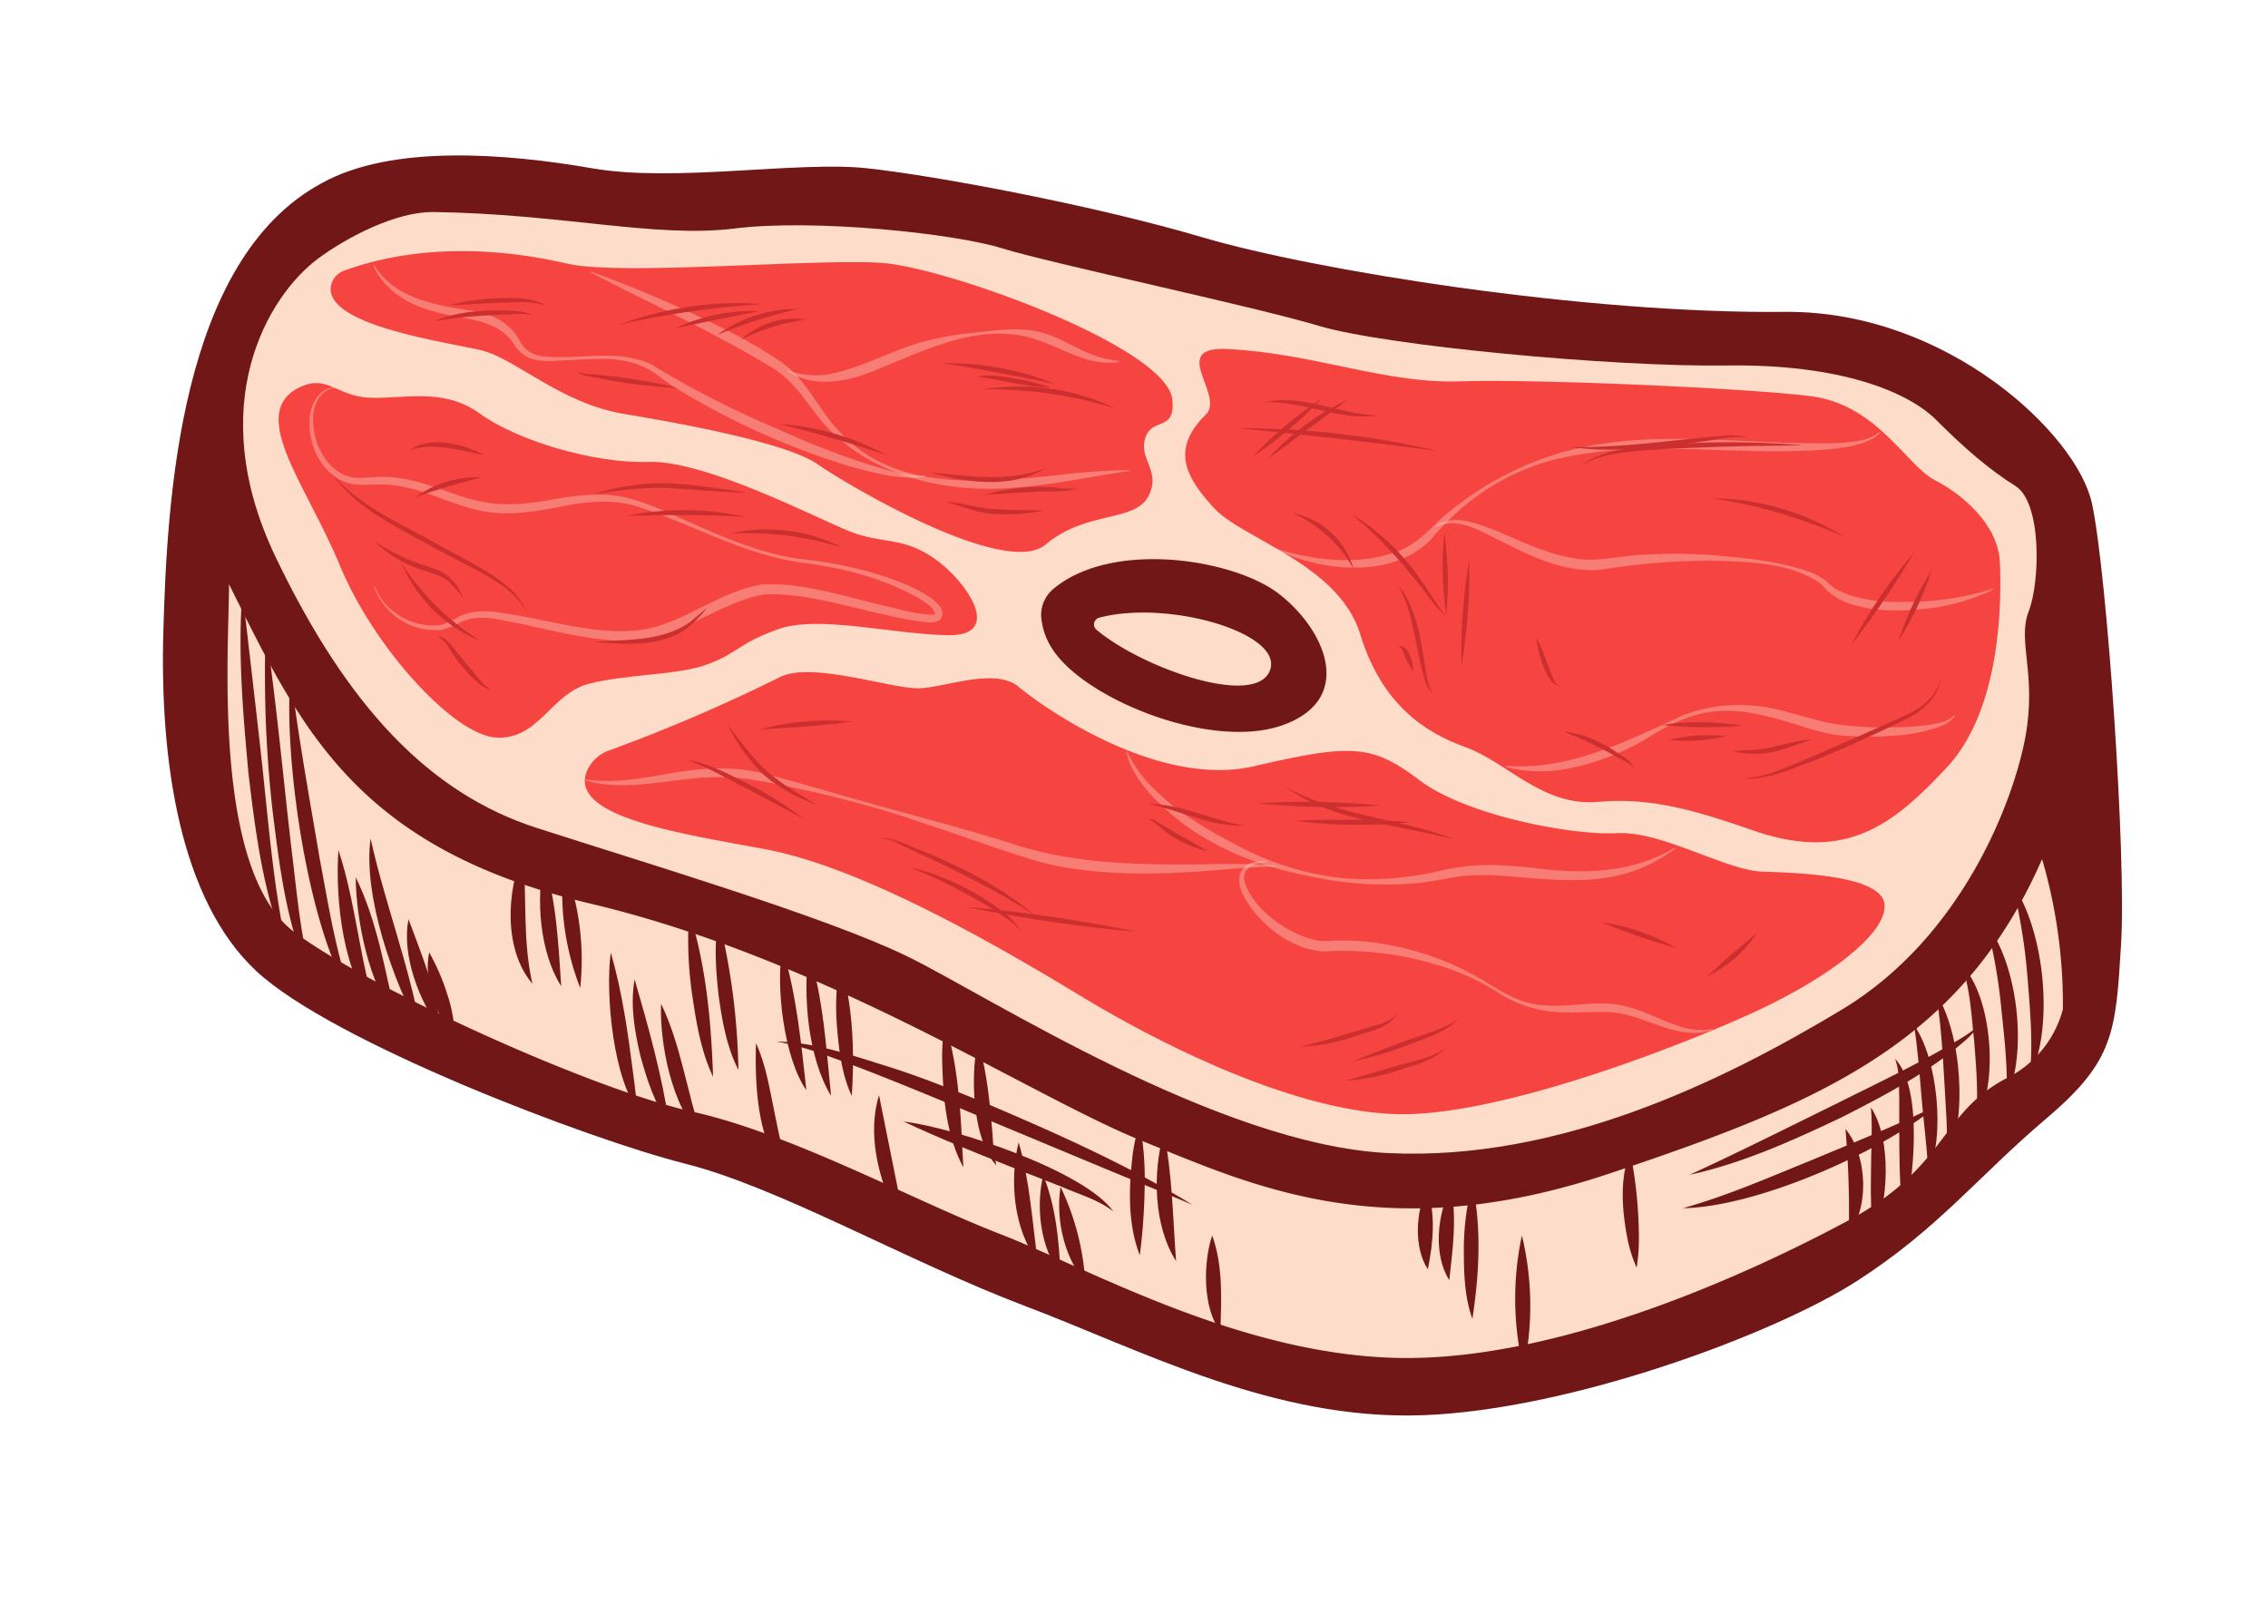 <svg xmlns="http://www.w3.org/2000/svg" viewBox="0 0 467.74 334.98"><defs><style>.cls-1{fill:#721717;}.cls-2,.cls-4{fill:#fedcca;}.cls-3{fill:#f64541;}.cls-4{opacity:0.38;}.cls-5{fill:#cc2f2f;}.cls-6{opacity:0.73;}</style></defs><g id="Calque_14" data-name="Calque 14"><path class="cls-1" d="M255.49,260.06c2.05,4.47,2.67,9.26,3.18,14.06.22,1.58.07,3.18.73,4.66a3.13,3.13,0,0,1-1.1-.75c-3.63-4.74-4.22-12.31-2.81-18Z"/><path class="cls-1" d="M259.4,264.14c2.64,4,3.26,8.76,3.86,13.36l.25,2.23a3.93,3.93,0,0,0,.66,2.11c-1.7-.3-2.52-2.35-3.19-3.73a27.93,27.93,0,0,1-1.58-14Z"/><path class="cls-1" d="M317.45,260.4a32.43,32.43,0,0,1,1.19,19.74,32.36,32.36,0,0,1-1.19-19.74Z"/><path class="cls-1" d="M66.38,37.76c14.46-8.06,38.16-6.1,55.66-3.07,17,3,42.39-1.53,56.68,0s47,7.66,69.45,14.3,78.64,15.83,120.51,15.32c32.95,0,59.67,25.18,62.76,39.54s7.11,72.6,6,90.83-1.39,24.1-15.44,36-22.25,22.71-39.08,33.52-58.85,26.57-89.59,27.65-57.93-13.44-82-22.55-50.51-24.41-70.12-29.35-72.6-25-88.36-39.7S32.92,157,33.69,130.11,37,53.53,66.38,37.76Z"/><path class="cls-2" d="M89.19,43.72c26.55.34,46,5.44,62.3,3.4s45.28,1,55.15,4.08,51.74,11.92,65.36,16,60.6,8.52,84.09,8.17,37.44,5.45,43.23,11.24,10.89,10.21,16.34,13.62,5.11,19.74,2.72,25.87S420.09,139,417.7,152s-12.93,41.19-37.79,56.17-58.55,31.32-93.61,29.62-82.39-32.34-99.07-40.51-54.46-19.41-76.59-26.56-39-25-53.79-55.83C41.83,83.55,55.19,61,65.7,53.25,71.83,48.74,81.7,43.72,89.19,43.72Z"/><path class="cls-2" d="M425.44,208.12v0a22.23,22.23,0,0,1-11.57,14.21c-13.79,7.15-12.25,18.39-32.68,29.36s-59.49,28.86-92.43,28.35-64.59-18.64-82.46-25.54-42.9-20.68-63.58-25.27-66.17-25.24-82-37C43.66,179.46,47.23,134,47.23,120.48,62,150.1,73.28,174.86,121.79,186.35s90.63,39.58,113.36,48.77,50.3,22.47,96.76,6.89c43.34-14.52,72.47-26.61,89.24-64.84A106.74,106.74,0,0,1,425.44,208.12Z"/><path class="cls-1" d="M214.72,127.05a7,7,0,0,1,2.54-5.62c12.14-10.15,37.28-6.17,46.57,1.09,9.79,7.66,15.49,21.71.77,27s-40.77-5.27-47.49-15.57A14.19,14.19,0,0,1,214.72,127.05Z"/><path class="cls-2" d="M226.7,127.38a1.43,1.43,0,0,0-.59,2.46c9.07,7.73,32.59,16.2,35.76,8.51S241,123.58,226.7,127.38Z"/><path class="cls-3" d="M60.94,80.31c6.4-3.62,8.17,1.36,15.15,1.7s15.31-2.21,22.8,3.24,23.32,10.38,34.9,10,34.55,11.57,41.36,14.3,10.89,1,17.53,5.61,14.47,16,2.89,15.83-26.89-4.25-35.23-1.19-8,4.77-14.3,7.15-16.85,2-24.68,4.09-10.21,11.57-19.06,11.06-25.36-18.89-32.17-35.4S51.57,86.1,60.94,80.31Z"/><path class="cls-3" d="M68.25,59A4.19,4.19,0,0,1,71,55.8c17.36-6.28,35.3-3.92,46-1.43,11,2.57,51.63-1.14,65-.14s58.48,17.26,59.77,28.1c.71,6.85-4.14,3.57-5.57,8s3.43,6.84.57,12.12-12.83,2.85-21.11,9.84S175,100.16,168.62,95.74s-27.38-8.28-40.08-10.41-22-11.13-28.95-13C93.23,70.66,66.87,67.31,68.25,59Z"/><path class="cls-3" d="M253.62,72c17.87,1,32,7.15,47.49,6.64s58.72,1.36,72.34,3.06S393.19,96,399,99s13.11,9.2,13.45,17,.34,30.12-10.9,42.21-20.76,19.23-38.81,13.45c-12.25-4.26-21.78-7.32-33.19-6.3s-18.72-8.17-27.23-11.24-17.36-8.85-21.79-23.32-24.17-19.57-30.13-26-8.89-12.14-1.91-19.12C253.13,81.77,240.32,71.09,253.62,72Z"/><path class="cls-3" d="M121.26,158.55a7.89,7.89,0,0,1,4.51-3.84,347,347,0,0,0,35.08-15.08c6.64-3.32,23.24,2.55,28.85,2.3s15.58-4.34,20.43-.26,28.59,20.94,48.51,16.34,24.25-4.59,34,2.81,31.66,11.49,40.85,11,22.46,7.66,29.87,7.92,24.51.76,25.28,6.63S377.36,201.67,361,209.08s-50,20.17-70.47,20.68S242,217,222.64,205.25s-45.7-26.56-64.85-30.13C140.35,171.86,116.34,168.4,121.26,158.55Z"/><path class="cls-4" d="M69,80c-3,.44-4.42,3.5-4.43,6.25-.17,5.28,3.08,11.65,8.72,12.29,2.94.07,5.6-.48,8.64,0,5.93.71,11.17,3.57,16.63,4.74,5.58,1.37,11.18.52,16.77-.51A49.54,49.54,0,0,1,124,102c5.93,0,11.35,2.65,16.65,5,7.83,3.51,15.8,7.09,24.35,8.27a84.26,84.26,0,0,1,17,3.48c2.81.86,15.25,5.35,11.76,9.17a4.33,4.33,0,0,1-2.59.4,62.8,62.8,0,0,1-8.62-1.56c-8-1.67-17-4.65-25.11-4.16-9.8,1.85-18.11,9.77-28.52,9.58-7.3-.16-14.45-2-21.44-3.54-4-.67-8.41-2.19-12.31-.42a15.66,15.66,0,0,1-4.11,1.67,13.43,13.43,0,0,1-13.88-8.81l.19-.06c2,5.31,8,8.61,13.51,7.88a15.49,15.49,0,0,0,3.79-1.73c4.1-2.05,8.92-.71,13.12-.06,8.33,1.52,16.82,4,25.23,2.66,8.58-1.64,15.43-7.83,24.18-9.24,8.62-.45,17.46,2.65,25.76,4.52,3.21.74,7,1.89,9.9,1.67-.21-1.51-2.18-2.53-3.48-3.42-7.46-4.21-15.95-6.29-24.45-7.33-11.5-1.71-21.76-7.6-32.62-11.24-5.44-1.93-11.14-1.37-16.71-.25s-11.73,2.12-17.45.6c-5.77-1.35-10.87-4.23-16.45-4.94-2.84-.52-5.74,0-8.59-.24-6.31-.93-9.72-7.8-9.24-13.64.15-2.9,1.9-6.16,5.08-6.41l0,.2Z"/><path class="cls-4" d="M77.15,54.65c4.26,7,12.76,8.28,20.23,9.45,4.16.53,8,2.62,10,6.49a5.72,5.72,0,0,0,4.35,2.84c7.46.91,15.35-1.6,22.49,1.67a201,201,0,0,0,27,13.74A160.8,160.8,0,0,0,183.17,97a28.13,28.13,0,0,0,7.67,1.13l0,.19c-5.28.71-10.56-.81-15.61-2.16A155.63,155.63,0,0,1,139.36,80c-2.23-1.31-4.11-3.21-6.48-4.28-4.72-2.24-10.17-1.74-15.28-1.46-2.82.07-5.79.59-8.5-.45a7.34,7.34,0,0,1-2.83-2.4c-3.58-6.09-10.94-5.33-16.94-7.24C84.2,62.88,79.13,59.74,77,54.75l.17-.1Z"/><path class="cls-4" d="M233,97.12c-10.33,1.44-20.57,4-31.1,3.64s-21.2-3.5-29.12-10.56c-5-4.12-7.55-10.58-13.11-14.11-12.15-7.43-25.19-13.35-37.87-19.9l.08-.18a250.72,250.72,0,0,1,28.73,12.46,92.84,92.84,0,0,1,10.21,6c5.65,3.72,8,10.33,12.71,14.93,11.25,11.93,29,10.14,43.86,8.67A142.12,142.12,0,0,1,233,96.92v.2Z"/><path class="cls-4" d="M230.72,74.64c-6.11,1-11.48-2.82-17-4.62-11.55-3.87-23.15,2.35-33.74,6.54-5.5,2.28-12.27,3.43-17.6,0l.09-.18a17.31,17.31,0,0,0,8.52.8c7.14-1.41,13.68-5.39,20.83-7.08a69.84,69.84,0,0,1,8.85-1.48c4.48-.45,9-1.22,13.5-.21s8,3.8,12.28,5.14a26,26,0,0,0,4.28.89v.2Z"/><path class="cls-4" d="M263,113.07c7.67,2.47,16.23,3.47,24,1.08,4-1.15,6.88-3.88,9.74-6.76a65.52,65.52,0,0,1,25.34-14.08c16.12-4.59,33.17-2.26,49.65-1.91,2.75,0,5.49.12,8.22-.1s5.53-.49,7.69-2.21l.15.14c-2,2-5,2.61-7.73,3.07a70.66,70.66,0,0,1-8.33.67c-16.45.61-33.22-2.08-49.38,1.4-11.06,2.37-20.21,8.44-27.42,17.07-8.24,8.06-22.45,6.34-32,1.81l.08-.18Z"/><path class="cls-4" d="M411.1,121.59a43.31,43.31,0,0,1-14.45,4c-5,.51-10.22.53-15.11-1.08a12.42,12.42,0,0,1-5.64-3.73,7.12,7.12,0,0,0-.64-.58c-6.1-4.14-14.16-4.33-21.33-4.56a138.71,138.71,0,0,0-22.13,1.59c-7.68,1.45-15.33-2.12-21.88-5.48-4.22-1.91-9-5.36-13.69-3.09l-.11-.17c2.08-1.59,5-1.42,7.39-.78a51.1,51.1,0,0,1,7.08,2.61c4.56,2,9.07,4,13.81,4.76,4.87,1,9.71-.52,14.57-.67a104.27,104.27,0,0,1,15,.14c6.22.55,12.5,1.17,18.46,3.12a12.73,12.73,0,0,1,4.28,2.24,11.27,11.27,0,0,0,2.09,1.67c5.36,2.78,11.7,2.7,17.71,2.46A59.24,59.24,0,0,0,411,121.41l.08.18Z"/><path class="cls-4" d="M310.63,157.91c12,1,23.36-4.34,34-9.24,7.28-3.79,16-4.13,23.78-1.88,3.92,1,7.72,2.31,11.51,2.72a76.28,76.28,0,0,0,17.74,0c1.9-.34,4-.65,5.36-2l.17.11a5.61,5.61,0,0,1-2.42,1.91,29.66,29.66,0,0,1-8.91,2.07,65.85,65.85,0,0,1-12.16.06c-4.21-.42-8-1.95-11.79-3-11.49-3.43-18.07-2.89-28.23,3.6a51.25,51.25,0,0,1-17,6.37,28.4,28.4,0,0,1-12.11-.46l0-.2Z"/><path class="cls-4" d="M120.79,160.72c6,.95,11.92-.3,17.88-1.31s12.28-1.48,18.31,0,11.7,3.2,17.52,4.86c11.63,3.35,23.39,6.25,34.92,9.94s23.54,4.1,35.53,4.06c5.24,0,13-.36,18.15.25v.2c-6,0-12,.84-18.09,1.13-9.08.51-18.35.46-27.33-1.35-6.06-1.19-19.95-6.4-26-8.34a224.29,224.29,0,0,0-26.17-7.34c-5.85-1.22-11.69-2.66-17.69-2.54-9,0-18.17,3.2-27.07.69l0-.2Z"/><path class="cls-4" d="M232.44,154.92c3.83,8.81,14.52,15.19,22.79,19.47a59.62,59.62,0,0,0,21.92,6.73,64.69,64.69,0,0,0,20.92-1.8L300,179c5.25-1,10.56-.57,15.69-.08,10.33,1.34,20.45,1.39,29.68-4.09l.11.17c-12,9-24,6.3-37.64,5.49a45.69,45.69,0,0,0-6.61.21c-2.81.43-5.76,1.09-8.58,1.39a74.22,74.22,0,0,1-23.26-1.54c-10.19-2.05-20.2-6-28.14-12.93-3.86-3.41-7.78-7.44-9-12.59l.2-.06Z"/><path class="cls-4" d="M353.28,212.35c-7.09,2.52-13.81-3-20.71-3.57-4.66-.31-9.52.43-14.22-.4a26,26,0,0,1-8.47-3.11,48.52,48.52,0,0,0-11.08-5.5,67,67,0,0,0-26-3.56c-6.6-.5-13.17-5.62-16.23-11.31-2.35-4.48-.45-7.69,4.73-7.32v.2c-2.09.17-4.9.9-4.72,3.44,1.06,6,9.72,12,15.51,12.79a13.52,13.52,0,0,0,2.47,0,49.25,49.25,0,0,1,10.85.67A60,60,0,0,1,305.62,202c4,2.5,8,5.1,12.87,5.31,4.76.42,9.42-.74,14.25-.25s9.09,3.12,13.62,4.58a13.68,13.68,0,0,0,6.87.56l0,.19Z"/><path class="cls-1" d="M50,121.84c1.14,10.57,3.09,26.58,4.22,37.3s2.13,22,4.12,32.46a18.4,18.4,0,0,0,1.36,4.46,15.89,15.89,0,0,1-2.16-4.22c-3.63-10.42-5-21.48-6.3-32.38C50.1,147,49,134.37,50,121.84Z"/><path class="cls-1" d="M54.81,130c2.13,14.14,3.69,31.41,5.37,45.63,1.13,9.06,1.83,18.28,4.5,27.05l-1.09-2c-4.62-10.64-6-22.38-7.41-33.8A250.44,250.44,0,0,1,54.81,130Z"/><path class="cls-1" d="M59.91,138.86c1.55,12.77,3.85,25.41,6,38.08,1.58,8.34,2.91,16.89,5.44,25a35.43,35.43,0,0,0,1.54,4l-1.24-1.78c-8.35-14.19-13.3-48.75-11.7-65.29Z"/><path class="cls-1" d="M69.79,175.29c3.69,11.17,4.35,22.87,8,34-7.06-8.14-8.68-23.58-8-34Z"/><path class="cls-1" d="M73.36,180.91c4.48,9.13,6,19.16,8.34,28.93-5.62-6.51-8.28-20.4-8.34-28.93Z"/><path class="cls-1" d="M76.43,172.91c2.9,13.25,8.09,26.43,10.38,39.83-5.71-10.27-12-28.1-10.38-39.83Z"/><path class="cls-1" d="M84.26,189.59c2.77,7.49,5.86,14.77,6.63,22.81-4.4-5.79-8.13-15.53-6.63-22.81Z"/><path class="cls-1" d="M88.51,196.4A44.81,44.81,0,0,1,92.23,205a29.4,29.4,0,0,1,1.56,9.29,18.49,18.49,0,0,1-2.66-4c-2-4.27-3.58-9.07-2.62-13.84Z"/><path class="cls-1" d="M109.79,202.86c-5.92-7-5.36-19-1.88-27.06.73,9.14-.15,18.06,1.88,27.06Z"/><path class="cls-1" d="M115.74,203.37c-4.46-7-5.2-17.89-3.57-25.87,2.58,8.28,3,17.28,3.57,25.87Z"/><path class="cls-1" d="M119.66,203.72a54.14,54.14,0,0,1-3.4-25.54,54.39,54.39,0,0,1,3.4,25.54Z"/><path class="cls-1" d="M126,196.57c2.35,8.09,3.48,16.35,4.56,24.66.42,2.75.49,5.54,1.39,8.19-5.49-6.41-7.13-24.54-6-32.85Z"/><path class="cls-1" d="M130.89,202c2.83,9.78,5.69,19.89,7.15,30-3-4.34-4.63-9.36-6-14.39-1.18-5.07-2.09-10.36-1.17-15.57Z"/><path class="cls-1" d="M136.34,207c4.15,8.63,5.27,18.1,8.34,27.06-6.09-5.28-8.7-19.22-8.34-27.06Z"/><path class="cls-1" d="M142.13,188.06c3.49,11,4.54,22.53,4.93,34-2.5-5.28-3.44-11.06-4.29-16.77a79.79,79.79,0,0,1-.64-17.27Z"/><path class="cls-1" d="M152.34,220.74c-2.47-4.8-3.39-10.14-4.13-15.4-.58-5.29-1-10.64,0-15.92a140.07,140.07,0,0,1,4.08,31.32Z"/><path class="cls-1" d="M155.91,215.12c2.14,4.64,2.84,9.7,3.88,14.6s1.65,9.64,4.81,13.65c-8.63-4.2-8.94-19.87-8.69-28.25Z"/><path class="cls-1" d="M161.36,195.55c2.92,9.54,3.85,19.42,4.94,29.27-4.59-6.53-6.39-21.44-4.94-29.27Z"/><path class="cls-1" d="M171.4,226c-4.79-7.88-5.86-20.75-4.59-29.78,3,9.71,3.56,19.73,4.59,29.78Z"/><path class="cls-1" d="M175.66,226c-2-4.34-2.58-9-3-13.73a51.83,51.83,0,0,1,.62-14c2.62,9,3,18.41,2.38,27.74Z"/><path class="cls-1" d="M181.28,225.84l4,19.9c.45,2.21.8,4.41,1.46,6.66a17.09,17.09,0,0,1-3.72-6c-2.48-6.46-3.79-13.84-1.72-20.59Z"/><path class="cls-1" d="M198.64,240.65c-3.63-6.8-4.16-14.76-4.34-22.32a45.9,45.9,0,0,1,.59-7.64,79.15,79.15,0,0,1,2.79,14.91c.57,5,.69,10,1,15.05Z"/><path class="cls-1" d="M160.17,214.78c7.77.15,15.27,2.76,22.61,5.05s14.55,5.23,21.68,8.17c14.18,6.07,28.34,12.38,41.5,20.48-3.54-1.53-7.12-3-10.68-4.43-12.16-5-30.49-12.72-42.62-17.7-7.1-2.92-14.21-5.82-21.44-8.41a64,64,0,0,0-11.05-3.16Z"/><path class="cls-1" d="M201.7,214.78c1.87,6.27,2.43,12.69,3,19.15a41.33,41.33,0,0,0,.77,6.38c-4.93-5.35-5.43-18.68-3.75-25.53Z"/><path class="cls-1" d="M186.38,231.29c10.39,1.22,37.31,10.13,43.24,18.55-3.07-2.44-7-3.49-10.52-5.05l-10.95-4.29c-7.32-2.94-14.6-5.82-21.77-9.21Z"/><path class="cls-1" d="M214,260.06c-5-6.52-5.84-16.73-3.92-24.51,2.28,7.91,2.82,16.38,3.92,24.51Z"/><path class="cls-1" d="M218.72,262.78c-4.19-5.41-5.13-13.89-3.57-20.43,2.63,6.56,3.24,13.43,3.57,20.43Z"/><path class="cls-1" d="M223.83,264.48c-4.38-5.3-6.13-13-5.11-19.74a53,53,0,0,1,5.11,19.74Z"/><path class="cls-1" d="M235.06,258.86c-2.49-6.51-2.27-13.66-1.5-20.47a36.73,36.73,0,0,1,1.5-6.76,65.15,65.15,0,0,1,1,13.64,119.45,119.45,0,0,1-1,13.59Z"/><path class="cls-1" d="M242.55,260.06c-4.64-7.24-4.87-18.29-2.55-26.39,1.74,7.58,1.94,18.59,2.55,26.39Z"/><path class="cls-1" d="M250,254.78c2.29,6.41,1.86,13.07,1.7,19.74-3.71-4.62-3.57-14.3-1.7-19.74Z"/><path class="cls-1" d="M294.3,244.91c1.83,5.53,1.3,11.22.17,16.85-3-4.63-2.43-12-.17-16.85Z"/><path class="cls-1" d="M298.89,264c-3.36-5.33-2.48-13.65.34-19.06,1.28,6.26.35,12.79-.34,19.06Z"/><path class="cls-1" d="M303.66,244.06c1.92,9.23,1.41,18.64,0,27.91-1.63-4.5-1.74-9.27-1.77-14a53.83,53.83,0,0,1,1.77-13.94Z"/><path class="cls-1" d="M313.87,254.78a62,62,0,0,1,.34,27.57,62.13,62.13,0,0,1-.34-27.57Z"/><path class="cls-1" d="M336.17,237.42a91.37,91.37,0,0,1,1.83,17.9,37.37,37.37,0,0,1-.47,6.1,28.72,28.72,0,0,1-1.87-5.86c-1.15-5.95-1.67-12.34.51-18.14Z"/><path class="cls-1" d="M348.26,242.35c10.1-4.61,20.46-9.84,30.44-14.73,8.78-4.4,17.72-8.58,26.1-13.72a22.82,22.82,0,0,0,3.37-2.53,17.69,17.69,0,0,1-2.86,3.19c-7.53,6.56-16.45,11.24-25.29,15.75-10.21,4.86-20.67,9.61-31.76,12Z"/><path class="cls-1" d="M347.06,249.16c9.11-2.55,17.69-6.32,26.42-9.86,7.41-3.09,15.42-6.32,22.68-9.75a12.69,12.69,0,0,0,3-1.83,10.39,10.39,0,0,1-2.55,2.53c-11.75,8.57-35,18.65-49.54,18.91Z"/><path class="cls-1" d="M380.6,232.82c4.46,5.35,5,16.08.68,21.62a200,200,0,0,0-.68-21.62Z"/><path class="cls-1" d="M385.87,228.4c4.35,6.64,3.61,20,.34,27.06-.31-4.58-.44-9.05-.35-13.59,0-4,.34-9.47,0-13.47Z"/><path class="cls-1" d="M390.81,218.35c4.74,4.92,4.11,17.75,3.38,24.23a45.48,45.48,0,0,1-1.68,8.11,82.05,82.05,0,0,1-.67-8.21c-.19-4.71-.13-11.42-.15-16.19-.09-2.68.11-5.38-.88-7.94Z"/><path class="cls-1" d="M394.72,211.37c4.91,6.92,6.49,23,2.9,30.64-.06-4.51-.93-10.8-1.3-15.33s-.85-10.81-1.6-15.31Z"/><path class="cls-1" d="M399.32,204.91c5.3,8.41,6.44,25.7,2.21,34.72.15-3,0-5.85-.09-8.74-.52-8.45-.8-17.63-2.12-26Z"/><path class="cls-1" d="M404.6,199c6.35,6.63,7.63,24.72,2.89,32.51.56-5.54.11-10.89-.31-16.38-.59-5.42-.78-10.94-2.58-16.13Z"/><path class="cls-1" d="M409.7,190.61c6.46,8.3,8.54,26.37,4.09,35.91.32-6.12-.37-12-1-18.08a113,113,0,0,0-3.11-17.83Z"/><path class="cls-1" d="M415,182.27c6.69,9.52,8.71,29.49,3.57,40,.74-6.77.16-13.39-.38-20.11A120,120,0,0,0,415,182.27Z"/><path class="cls-5" d="M68.41,97.63c5.47,6.44,13.26,9.92,20.54,13.88,5.4,3.15,11.32,5.62,16.09,9.76a14.39,14.39,0,0,1,3.67,5.08,15.25,15.25,0,0,0-4-4.71c-3.15-2.74-12.52-7.15-16.24-9.25-7.21-4-15.22-7.77-20.07-14.76Z"/><path class="cls-5" d="M77.3,111.7a46.54,46.54,0,0,0,10,4.85c4.39,1.16,6.63,2.73,8.37,7.08A17.68,17.68,0,0,0,92,119.5c-1.43-1-3.26-1.39-5.07-2a25.87,25.87,0,0,1-9.67-5.8Z"/><path class="cls-5" d="M82.82,116.1a51.56,51.56,0,0,0,16.31,16.09A29.53,29.53,0,0,1,82.82,116.1Z"/><path class="cls-5" d="M90.48,131.22c1.32.26,2.27,1.45,3.07,2.44,1.22,1.49,3.7,4.48,4.94,6a14.86,14.86,0,0,0,2.75,2.68,8.83,8.83,0,0,1-3.32-2.14,32.47,32.47,0,0,1-5-6,7.82,7.82,0,0,0-2.45-2.89Z"/><path class="cls-5" d="M84.42,92.79c4.77-3,10.93-1.26,15.59,1.09-5.23-1-10.31-2.69-15.59-1.09Z"/><path class="cls-5" d="M85.64,102.53a22,22,0,0,1,13.71-4.09c-4.71,1.17-9.13,2.49-13.71,4.09Z"/><path class="cls-5" d="M122.56,101.86a47.4,47.4,0,0,1,15.68-2.18c3.83.2,8,.79,11.79,1.28,1.31.2,2.61.37,3.91.61-1.32,0-2.63-.09-3.95-.13-3.82-.17-8-.55-11.8-.76-5.25-.35-10.42.51-15.63,1.18Z"/><path class="cls-5" d="M129,106.42a59.35,59.35,0,0,1,24.72.16c-8.28-.42-16.43-.48-24.72-.16Z"/><path class="cls-5" d="M150.43,110.09A33.93,33.93,0,0,1,173.88,113a64,64,0,0,0-23.45-2.93Z"/><path class="cls-5" d="M122.68,132.35c6.92-.53,15.26,0,20.72-5,.83-.64,1.6-1.36,2.41-2a23,23,0,0,1-4.49,4.49c-5.45,3.61-12.43,3.11-18.64,2.52Z"/><path class="cls-5" d="M89.68,66.18c4.73-2,10-2.25,15.08-2.11,1.66.09,3.57,0,5,1-1.6-.63-3.28-.24-5-.2a112,112,0,0,0-15.09,1.33Z"/><path class="cls-5" d="M92.51,62.91a56.75,56.75,0,0,1,10-1.44c3.34,0,7-.3,10,1.52-3.22-1.06-6.62-.58-9.94-.52s-6.7.44-10.1.44Z"/><path class="cls-5" d="M127.75,66.93a70.94,70.94,0,0,1,29.54-4.25l-3.73.31a189,189,0,0,0-25.81,3.94Z"/><path class="cls-5" d="M139.18,67.76a36.24,36.24,0,0,1,17.35-3.56c-5.86,1.11-11.53,2.27-17.35,3.56Z"/><path class="cls-5" d="M147.9,69.09a28.31,28.31,0,0,1,16.89-5.4,99.13,99.13,0,0,0-16.89,5.4Z"/><path class="cls-5" d="M152.82,70.07a16.17,16.17,0,0,1,13.48-4.18,42,42,0,0,0-13.48,4.18Z"/><path class="cls-5" d="M118.86,76.37c1.4,1.11,3.45.63,5.12,1A113.14,113.14,0,0,1,139.82,80a115.51,115.51,0,0,1-15.95-1.9c-1.59-.45-3.94-.34-5-1.74Z"/><path class="cls-5" d="M160.72,87.45A53.17,53.17,0,0,1,183,93.93c-7.37-2.49-14.69-4.63-22.25-6.48Z"/><path class="cls-5" d="M194.45,74.9a59.69,59.69,0,0,1,23.25,4.31c-7.76-1.64-15.41-3.07-23.25-4.31Z"/><path class="cls-5" d="M201.54,77.71c2.55-.55,5.2-.09,7.72.34a52.74,52.74,0,0,1,7.48,1.86c-5.19-.06-10.1-1.6-15.2-2.2Z"/><path class="cls-5" d="M202.94,80.26a46.09,46.09,0,0,1,27.19,4c-.56-.15-1.11-.32-1.66-.49a87.5,87.5,0,0,0-25.53-3.47Z"/><path class="cls-5" d="M191.66,97.4c8.05.74,16.2,2.15,24-.85-7.2,4.34-16.26,3-24,.85Z"/><path class="cls-5" d="M202.94,102.08a41.11,41.11,0,0,1,14.47-1.57,26.83,26.83,0,0,0,4.81.23c-3.13,1-6.43.39-9.64.73-3.21.13-6.4.41-9.64.61Z"/><path class="cls-5" d="M195.08,103.49c3.43.12,6.66,1.37,10.08,1.49,3.35.28,6.75.14,10.19.3a39.67,39.67,0,0,1-10.27.7c-3.49-.16-6.69-1.59-10-2.49Z"/><path class="cls-5" d="M260.62,83c8-1.93,15.65,2.55,23.58,2.67-8,1.27-15.57-3.21-23.58-2.67Z"/><path class="cls-5" d="M255.31,88.31A177.16,177.16,0,0,1,296.47,93c-13.32-1.77-27.79-3.43-41.16-4.69Z"/><path class="cls-5" d="M258.26,94.24a84.85,84.85,0,0,1,14.24-12,83.6,83.6,0,0,1-14.24,12Z"/><path class="cls-5" d="M261.53,94.61A50.7,50.7,0,0,1,278,82.4c-5.53,4.08-10.94,8.09-16.45,12.21Z"/><path class="cls-5" d="M266.6,105.82a16.28,16.28,0,0,1,12.55,11.5,26.74,26.74,0,0,0-12.55-11.5Z"/><path class="cls-5" d="M278.56,105.92a46.12,46.12,0,0,1,11.2,9.45c3.28,3.67,5.55,8,8.56,11.89a30.25,30.25,0,0,1-2.53-2.66c-5.11-6.82-10.53-13.36-17.23-18.68Z"/><path class="cls-5" d="M288.38,120.71c3.86,4.72,4.57,11.07,5.56,16.87.37,1.91.44,4,1.67,5.58a6,6,0,0,1-1.62-2.54c-2.14-6.59-2.23-13.73-5.61-19.91Z"/><path class="cls-5" d="M288.38,133.22c2-.49,3.26,3.68,3.05,5.23a20.47,20.47,0,0,1-2.12-4.17,1.73,1.73,0,0,0-.93-1.06Z"/><path class="cls-5" d="M297.86,109.93a69.53,69.53,0,0,1,.41,16.87,70,70,0,0,1-.41-16.87Z"/><path class="cls-5" d="M303,115.39a117.47,117.47,0,0,1-1.59,21.92A117.47,117.47,0,0,1,303,115.39Z"/><path class="cls-5" d="M316.92,131.48c1.16,2.5,2.15,5.24,3.15,7.78.34.8.54,1.83,1.53,2-2.54.63-4.81-7.81-4.68-9.79Z"/><path class="cls-5" d="M325.77,96.22c3.07-2.53,7.17-3.31,11-3.9s7.81-.72,11.71-.94a185.53,185.53,0,0,1,23.46.47l-5.86.07c-5.86.06-11.71.18-17.55.46-3.9.13-7.8.32-11.67.7s-7.79,1-11.09,3.14Z"/><path class="cls-5" d="M323.63,92.15c10.72.33,22.07-1.56,32.75-2.37a9.7,9.7,0,0,1,4.65.75c-3-1-6.18.07-9.25.42-9.28,1.35-18.79,2.55-28.15,1.2Z"/><path class="cls-5" d="M353.3,102.77a51.81,51.81,0,0,1,27.05,7.94c-.94-.39-2.31-1-3.28-1.37a104,104,0,0,0-23.77-6.57Z"/><path class="cls-5" d="M394.79,113.89a182.4,182.4,0,0,1-13,19.13,101.15,101.15,0,0,1,13-19.13Z"/><path class="cls-5" d="M398.41,117.53a64.09,64.09,0,0,1-6.89,14.68,64.09,64.09,0,0,1,6.89-14.68Z"/><path class="cls-5" d="M359,160.51c4,0,7.75-1.53,11.39-3.08s7.33-3.1,11-4.74,7.27-3.22,10.89-4.86c3.68-1.48,7-4,8.07-8-.62,4.14-4.11,7.07-7.73,8.68-3.57,1.79-7.2,3.45-10.83,5.09s-7.34,3.12-11.07,4.53-7.66,2.8-11.68,2.37Z"/><path class="cls-5" d="M357.23,154.91l4.18-.25c4.21-.17,8-2,12.3-2.12-2.69.8-5.24,1.88-8,2.51a19.59,19.59,0,0,1-8.45-.14Z"/><path class="cls-5" d="M344.3,152.57a33.12,33.12,0,0,1,11.65-.75,33.59,33.59,0,0,1-11.65.75Z"/><path class="cls-5" d="M342.78,149.51a52.36,52.36,0,0,1,16.48.15,89.83,89.83,0,0,1-16.48-.15Z"/><path class="cls-5" d="M322.51,150.9c4.2.31,8.07,2.33,11.52,4.63,1.1.78,2.49,1.58,2.93,2.95-.8-1.17-2.14-1.59-3.34-2.28a82.55,82.55,0,0,0-11.11-5.3Z"/><path class="cls-5" d="M259.48,165.67a155.15,155.15,0,0,1,25.23.46,155.15,155.15,0,0,1-25.23-.46Z"/><path class="cls-5" d="M267.09,169.26a208.22,208.22,0,0,1,23.83.28,103.22,103.22,0,0,1-23.83-.28Z"/><path class="cls-5" d="M264.94,162.15c9.43,5.42,20.44,6.36,30.7,9.43,1.47.47,2.94.95,4.37,1.55-1.5-.38-3-.76-4.49-1.07-10.41-2.35-21.75-3.36-30.58-9.91Z"/><path class="cls-5" d="M236.79,165.77c6.9,0,13.08,3.37,19.78,4.49-6.91.25-13.15-3.15-19.78-4.49Z"/><path class="cls-5" d="M236.91,168.82a3.92,3.92,0,0,1,1.68.61c3.47,2.14,7,4.06,10.52,6.11a23.4,23.4,0,0,1-9.46-4.57,18.79,18.79,0,0,0-2.74-2.15Z"/><path class="cls-5" d="M150.14,149.59c2.59,3.27,5,6.74,8.09,9.5a49.25,49.25,0,0,0,7.68,5.31c.89.55,1.8,1.07,2.69,1.64-1-.37-1.95-.8-2.92-1.21a32,32,0,0,1-8.11-5,36,36,0,0,1-7.43-10.25Z"/><path class="cls-5" d="M141.72,156.68c4.51.73,8.58,3,12.65,5a79.09,79.09,0,0,1,11.52,7.25c-1-.51-2-1.08-3-1.59-1.87-1-7-3.74-9-4.77-4-2-7.92-4.4-12.19-5.87Z"/><path class="cls-5" d="M156.65,150.42a55.7,55.7,0,0,1,19.28-1.61c-6.44.79-12.8,1.31-19.28,1.61Z"/><path class="cls-5" d="M181.64,172.78c2.6-.15,6,1.78,8.42,2.62,8.15,3.38,16.25,7.33,23,13.12-1.25-.79-2.47-1.61-3.74-2.35a216.29,216.29,0,0,0-19.57-10.07l-4-1.9a11.11,11.11,0,0,0-4.12-1.42Z"/><path class="cls-5" d="M187.46,178.79a51,51,0,0,1,18.27,8.4c1.78,1.32,3.73,2.76,4.64,4.85a10,10,0,0,0-2.32-2.35,105.62,105.62,0,0,0-20.59-10.9Z"/><path class="cls-5" d="M199.16,187a307,307,0,0,1,35.19,5.14A311.76,311.76,0,0,1,199.16,187Z"/><path class="cls-5" d="M268.12,215.85c5.29-1.21,10.37-2.91,15.56-4.39,1.68-.51,3.42-1.08,4.55-2.53-1.84,3.3-6.19,3.76-9.43,5a39.17,39.17,0,0,1-10.68,1.9Z"/><path class="cls-5" d="M278.82,218.93c3.64-1.51,7.29-2.9,11-4.27s7.52-2.23,10.84-4.37c-2.86,2.79-6.89,3.85-10.5,5.31a76.42,76.42,0,0,1-11.31,3.33Z"/><path class="cls-5" d="M277.38,222.87c3.52-.94,7-2,10.43-3s7.09-1.62,10.18-3.57c-2.64,2.62-6.5,3.33-9.89,4.53a44.5,44.5,0,0,1-10.72,2.07Z"/><path class="cls-5" d="M330.37,190.22a42.69,42.69,0,0,1,15.37,5.31,134.11,134.11,0,0,1-15.37-5.31Z"/><path class="cls-5" d="M362.31,192.47a25.42,25.42,0,0,1-10.18,8.83c3.33-3.11,6.64-6,10.18-8.83Z"/></g></svg>